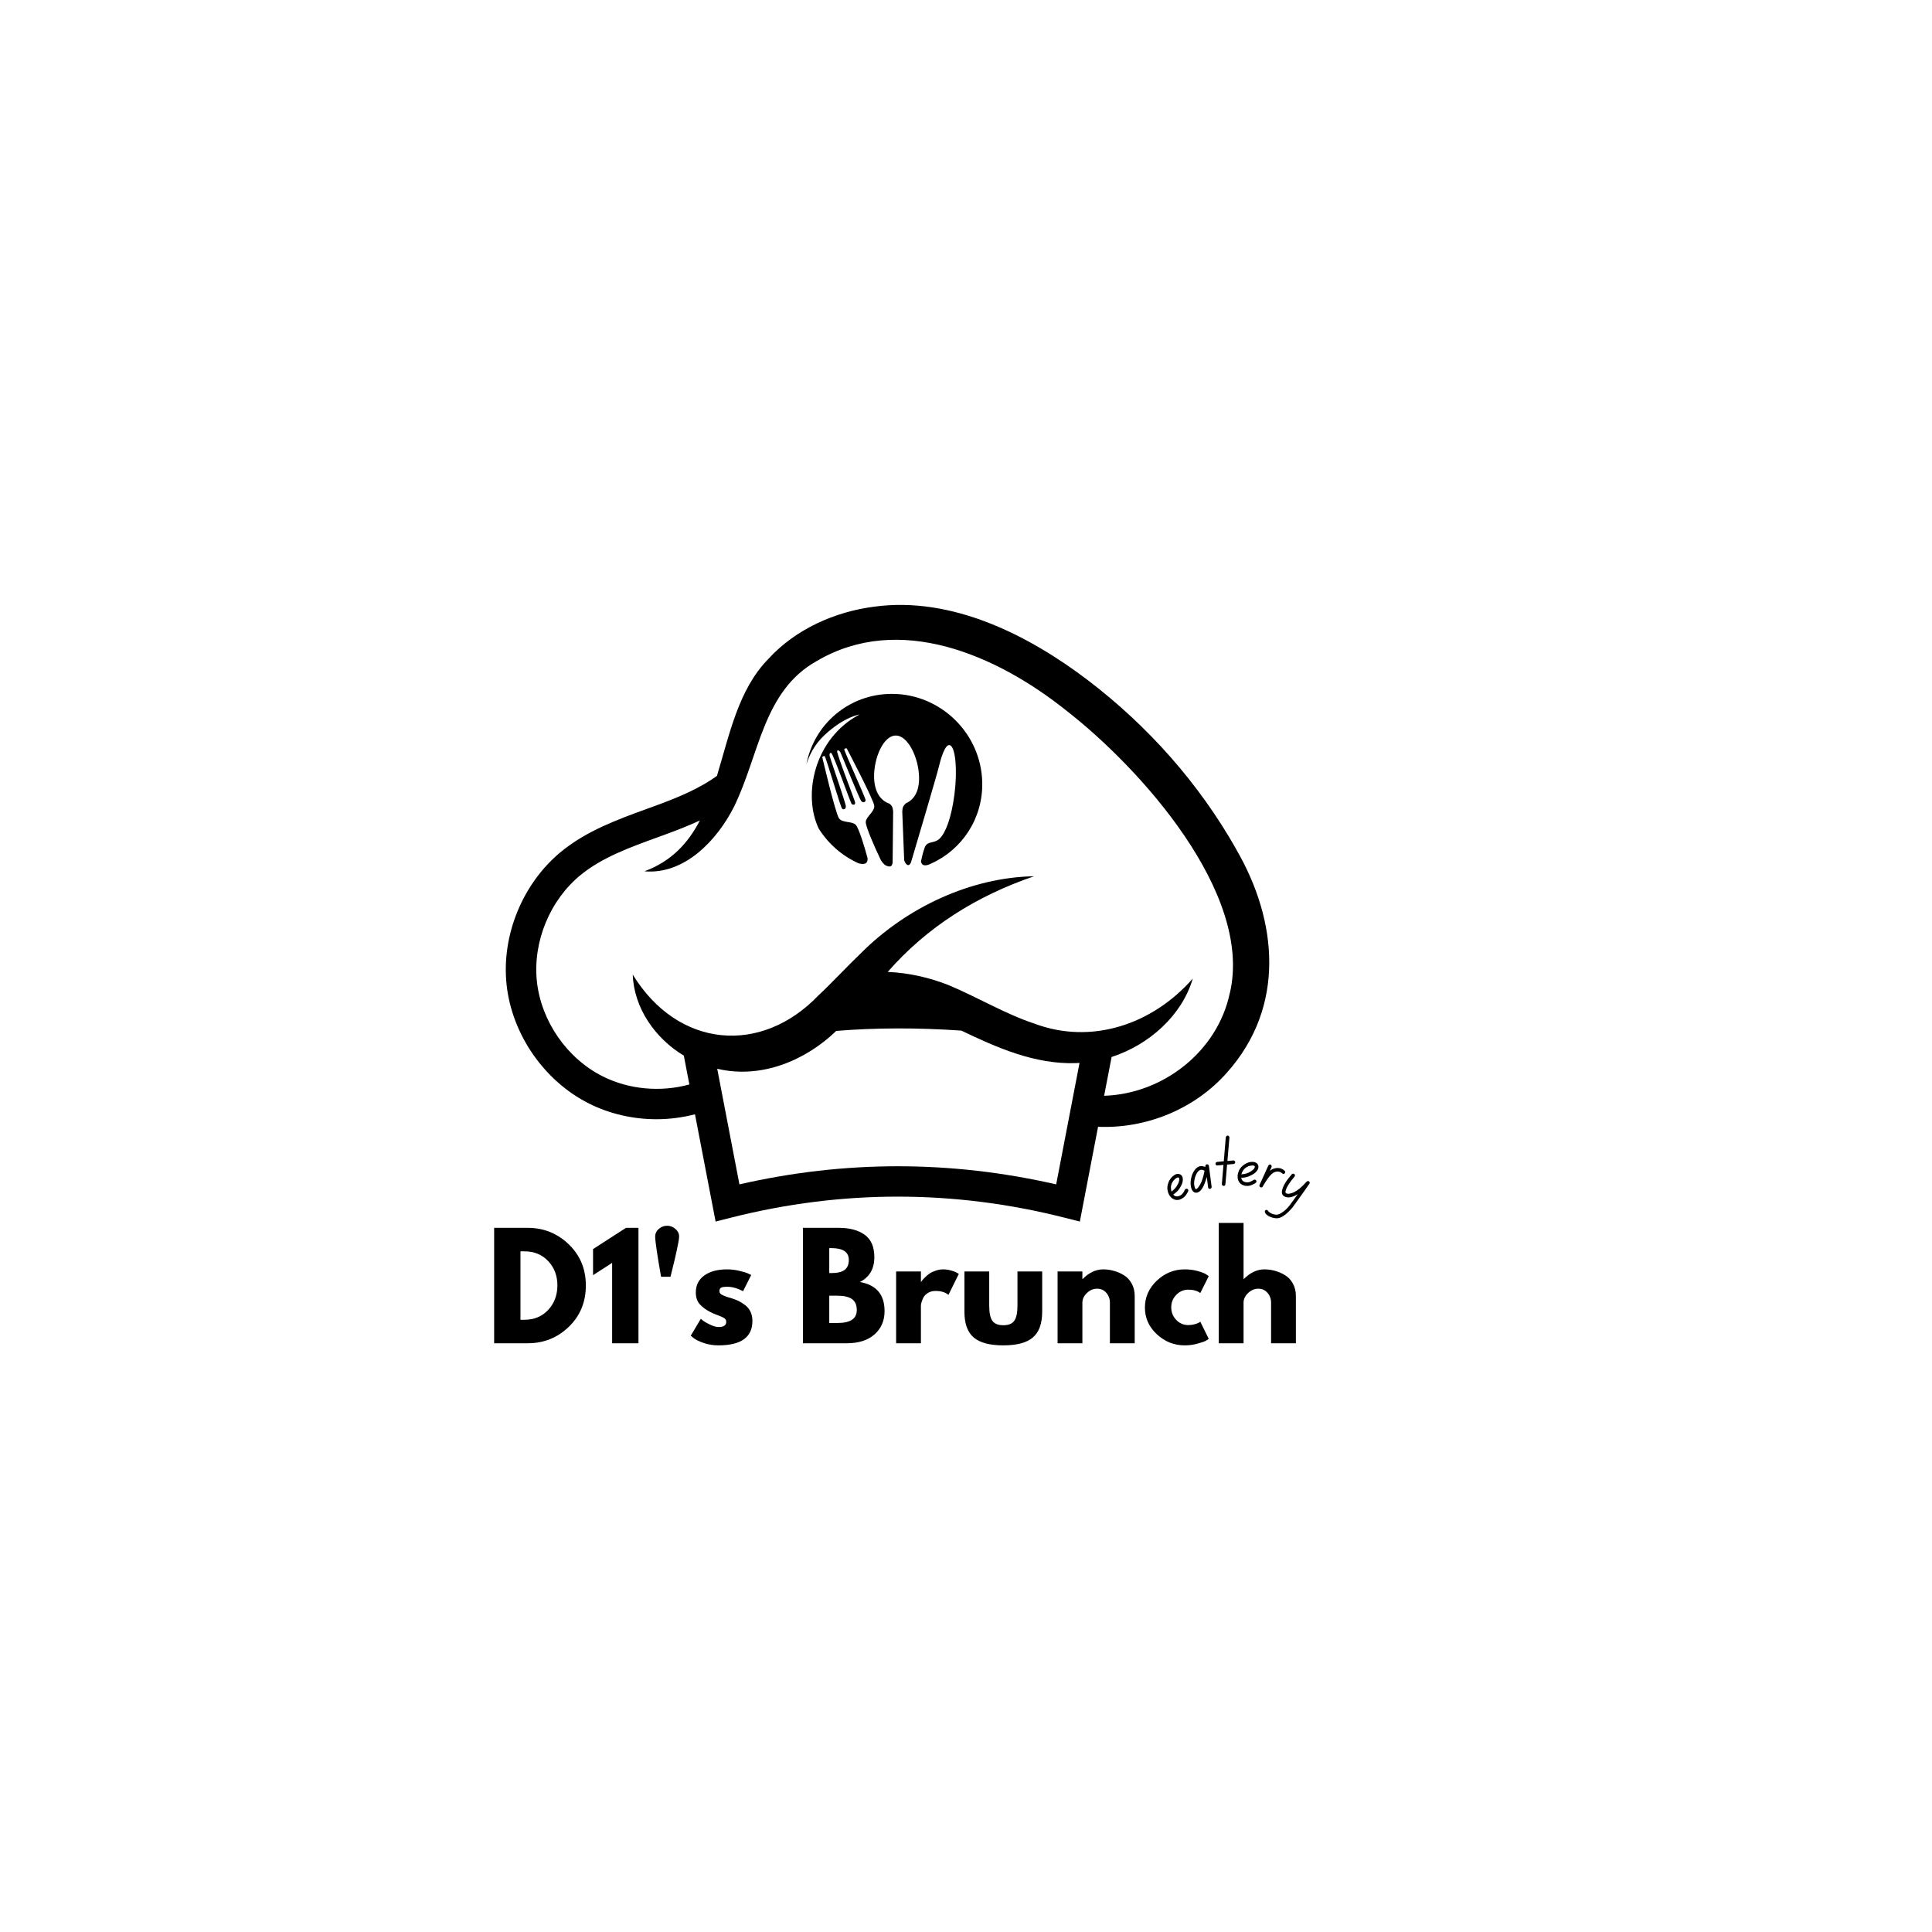 <svg xmlns="http://www.w3.org/2000/svg" xmlns:xlink="http://www.w3.org/1999/xlink" width="500" zoomAndPan="magnify" viewBox="0 0 375 375" height="500" preserveAspectRatio="xMidYMid meet" version="1.0"><defs><g/><clipPath id="4b4c0004b6"><path d="M 98 117 L 247 117 L 247 237.164 L 98 237.164 Z M 98 117 " clip-rule="nonzero"/></clipPath><clipPath id="bcd8c1a8cc"><path d="M 156.52 134.68 L 190.656 134.68 L 190.656 168.184 L 156.52 168.184 Z M 156.52 134.68 " clip-rule="nonzero"/></clipPath></defs><g clip-path="url(#4b4c0004b6)"><path fill="#000000" d="M 239.926 164.789 C 232.703 152.039 222.836 140.938 211.211 132.07 C 199.738 123.332 184.824 115.703 169.715 117.75 C 162.055 118.734 154.434 122.098 149.129 127.91 C 143.336 133.805 141.602 142.547 139.156 150.605 C 135.758 153.051 131.699 154.738 127.793 156.184 C 127.043 156.461 126.285 156.738 125.535 157.008 C 119.859 159.074 113.988 161.215 109.062 165.188 C 101.508 171.297 97.293 181.477 98.328 191.117 C 99.359 200.773 105.637 209.832 114.32 214.191 C 118.344 216.215 122.883 217.242 127.438 217.242 C 129.945 217.242 132.461 216.906 134.895 216.285 L 138.898 237.102 L 141.926 236.336 C 163.375 230.91 185.121 230.91 206.57 236.336 L 209.598 237.102 L 213.133 218.711 C 222.48 219.102 231.906 215.277 238.148 208.195 C 249.551 195.418 248.062 178.75 239.906 164.785 Z M 204.992 229.887 C 184.578 225.199 163.938 225.199 143.523 229.887 L 139.211 207.441 C 139.273 207.453 139.34 207.473 139.406 207.488 C 147.812 209.414 156.359 205.844 162.312 200.102 C 169.859 199.477 178.012 199.453 186.598 200.039 C 193.512 203.359 200.871 206.605 208.797 206.352 C 209.043 206.352 209.285 206.32 209.535 206.309 L 205.004 229.887 Z M 238.699 192.77 C 236.312 204.102 225.738 212.332 214.309 212.691 L 215.762 205.16 C 223.066 202.793 229.426 197.082 231.516 189.941 C 223.648 198.906 211.789 202.832 200.734 198.668 C 195.148 196.82 189.73 193.559 184.199 191.242 C 180.41 189.73 176.375 188.828 172.305 188.648 C 179.898 179.961 189.535 173.898 200.711 170.082 C 188.43 170.297 176.074 176.113 167.289 184.828 C 164.297 187.699 161.594 190.652 158.836 193.23 C 147.762 204.797 131.621 203.523 122.816 189.168 C 123.039 195.613 127.129 201.535 132.73 204.898 L 133.805 210.496 C 128.199 212.027 122.074 211.477 116.984 208.918 C 110.047 205.438 105.031 198.195 104.211 190.484 C 103.391 182.781 106.754 174.648 112.785 169.766 C 116.945 166.414 122.109 164.531 127.574 162.543 C 128.34 162.266 129.102 161.98 129.863 161.707 C 131.77 160.996 133.809 160.195 135.848 159.25 C 133.594 163.594 130.375 167.164 125.082 169.121 C 132.867 169.801 139.168 163.098 142.434 156.66 C 147.383 146.664 148.066 134.105 158.559 128.293 C 174.535 118.883 193.418 127.133 206.824 137.805 C 221.297 149.008 243.258 173.406 238.715 192.75 Z M 238.699 192.77 " fill-opacity="1" fill-rule="nonzero"/></g><g clip-path="url(#bcd8c1a8cc)"><path fill="#000000" d="M 190.652 151.883 C 190.465 142.387 182.605 134.68 173.109 134.68 C 164.805 134.68 157.988 140.559 156.52 148.371 C 157.039 146.688 158.055 144.523 160.027 142.688 C 163.891 139.082 166.82 138.695 166.82 138.695 C 158.02 143.328 155.758 154.309 158.934 160.863 C 160.781 163.793 163.48 166.148 166.668 167.578 C 167.559 167.793 168.422 167.832 168.402 166.629 L 168.41 166.629 C 167.871 164.57 166.676 160.633 166.086 160.082 C 165.316 159.359 163.574 159.75 162.875 158.879 C 162.176 158 159.594 146.941 159.594 146.941 C 159.594 146.941 159.824 146.676 160.062 146.766 C 160.301 146.875 163.164 156.734 163.449 156.957 C 163.738 157.18 163.688 157.051 163.855 157.059 C 163.977 157.023 164.148 157 164.184 156.539 C 164.223 156.07 161.027 146.867 161.02 146.715 C 161.004 146.559 160.969 146.078 161.328 146.141 C 161.688 146.199 165.078 155.777 165.285 156.016 C 165.5 156.25 165.625 156.195 165.781 156.18 C 165.891 156.094 165.984 156.086 165.984 155.785 C 165.992 155.488 162.258 146.02 162.488 145.746 C 162.719 145.465 163.012 145.852 163.105 145.984 C 163.199 146.113 166.84 155.164 167.172 155.488 C 167.496 155.812 167.633 155.727 167.746 155.684 C 167.883 155.566 167.934 155.691 168.012 155.34 C 168.086 154.977 163.762 145.652 163.867 145.422 C 163.984 145.199 164.344 145.258 164.344 145.258 C 164.344 145.258 169.648 155.34 169.699 156.438 C 169.746 157.547 168.145 158.477 168.043 159.512 C 167.957 160.312 169.84 164.621 170.922 166.836 C 171.152 167.254 171.539 167.824 172.051 168.039 C 172.906 168.406 173.254 168.062 173.258 167.195 L 173.359 157.469 C 173.324 157.137 173.266 156.812 173.152 156.574 C 173.023 156.324 172.836 156.129 172.664 156 C 170.965 155.43 169.719 153.785 169.66 150.855 C 169.598 147.141 171.461 142.766 173.871 142.766 C 176.281 142.766 178.316 147.141 178.391 150.855 C 178.449 153.617 177.398 155.238 175.871 155.891 C 175.691 156.051 175.445 156.297 175.297 156.59 C 175.195 156.801 175.145 157.164 175.129 157.527 L 175.504 167.004 L 175.512 167.004 C 175.512 167.004 175.812 167.945 176.324 167.918 C 176.586 167.902 176.758 167.578 176.863 167.27 L 176.855 167.27 C 176.855 167.27 176.895 167.141 176.965 166.91 C 176.996 166.773 177.008 166.68 177.008 166.68 L 177.031 166.688 C 177.914 163.707 181.895 150.266 182.195 148.953 C 182.543 147.48 183.465 144.113 184.465 144.68 C 185.465 145.25 185.859 149.504 185.262 154.152 C 184.656 158.801 183.562 161.555 182.441 162.715 C 181.312 163.867 180.004 163.09 179.477 164.527 C 179.125 165.504 178.879 166.602 178.758 167.211 C 178.793 167.414 178.93 167.875 179.406 167.945 C 179.648 167.988 179.93 167.93 180.176 167.859 C 180.371 167.773 180.57 167.695 180.766 167.602 C 186.715 164.914 190.789 158.895 190.652 151.883 " fill-opacity="1" fill-rule="evenodd"/></g><g fill="#000000" fill-opacity="1"><g transform="translate(94.288, 260.728)"><g><path d="M 1.625 -22.406 L 8.125 -22.406 C 11.238 -22.406 13.898 -21.336 16.109 -19.203 C 18.316 -17.078 19.422 -14.414 19.422 -11.219 C 19.422 -7.988 18.316 -5.312 16.109 -3.188 C 13.91 -1.062 11.25 0 8.125 0 L 1.625 0 Z M 6.734 -4.562 L 7.516 -4.562 C 9.379 -4.562 10.906 -5.191 12.094 -6.453 C 13.281 -7.711 13.883 -9.289 13.906 -11.188 C 13.906 -13.094 13.312 -14.676 12.125 -15.938 C 10.938 -17.207 9.398 -17.844 7.516 -17.844 L 6.734 -17.844 Z M 6.734 -4.562 "/></g></g></g><g fill="#000000" fill-opacity="1"><g transform="translate(114.33, 260.728)"><g><path d="M 0.781 -13.219 L 0.781 -18.281 L 7.172 -22.406 L 9.594 -22.406 L 9.594 0 L 4.484 0 L 4.484 -15.609 Z M 0.781 -13.219 "/></g></g></g><g fill="#000000" fill-opacity="1"><g transform="translate(125.546, 260.728)"><g><path d="M 2.312 -22.188 C 2.781 -22.602 3.32 -22.812 3.938 -22.812 C 4.551 -22.812 5.094 -22.602 5.562 -22.188 C 6.031 -21.77 6.266 -21.301 6.266 -20.781 L 6.266 -20.672 C 6.266 -20.305 6.125 -19.473 5.844 -18.172 C 5.57 -16.879 5.289 -15.676 5 -14.562 L 4.594 -12.906 L 2.766 -12.906 C 2.004 -17.25 1.625 -19.836 1.625 -20.672 L 1.625 -20.781 C 1.625 -21.301 1.852 -21.77 2.312 -22.188 Z M 2.312 -22.188 "/></g></g></g><g fill="#000000" fill-opacity="1"><g transform="translate(133.449, 260.728)"><g><path d="M 7.688 -14.344 C 8.477 -14.344 9.266 -14.25 10.047 -14.062 C 10.828 -13.883 11.406 -13.707 11.781 -13.531 L 12.359 -13.25 L 10.781 -10.109 C 9.695 -10.68 8.664 -10.969 7.688 -10.969 C 7.145 -10.969 6.758 -10.91 6.531 -10.797 C 6.301 -10.68 6.188 -10.457 6.188 -10.125 C 6.188 -10.051 6.195 -9.977 6.219 -9.906 C 6.238 -9.832 6.273 -9.766 6.328 -9.703 C 6.379 -9.641 6.426 -9.586 6.469 -9.547 C 6.52 -9.504 6.598 -9.453 6.703 -9.391 C 6.816 -9.336 6.906 -9.297 6.969 -9.266 C 7.031 -9.242 7.133 -9.203 7.281 -9.141 C 7.426 -9.086 7.535 -9.047 7.609 -9.016 C 7.68 -8.992 7.801 -8.957 7.969 -8.906 C 8.145 -8.852 8.273 -8.816 8.359 -8.797 C 8.922 -8.629 9.41 -8.445 9.828 -8.25 C 10.242 -8.051 10.68 -7.781 11.141 -7.438 C 11.609 -7.094 11.969 -6.656 12.219 -6.125 C 12.469 -5.602 12.594 -5.008 12.594 -4.344 C 12.594 -1.176 10.395 0.406 6 0.406 C 5.008 0.406 4.062 0.254 3.156 -0.047 C 2.258 -0.359 1.613 -0.672 1.219 -0.984 L 0.625 -1.469 L 2.578 -4.75 C 2.723 -4.625 2.91 -4.473 3.141 -4.297 C 3.379 -4.129 3.805 -3.895 4.422 -3.594 C 5.035 -3.301 5.57 -3.156 6.031 -3.156 C 7.02 -3.156 7.516 -3.488 7.516 -4.156 C 7.516 -4.457 7.391 -4.691 7.141 -4.859 C 6.891 -5.035 6.457 -5.234 5.844 -5.453 C 5.238 -5.672 4.766 -5.875 4.422 -6.062 C 3.555 -6.508 2.867 -7.02 2.359 -7.594 C 1.859 -8.164 1.609 -8.922 1.609 -9.859 C 1.609 -11.266 2.156 -12.363 3.25 -13.156 C 4.344 -13.945 5.82 -14.344 7.688 -14.344 Z M 7.688 -14.344 "/></g></g></g><g fill="#000000" fill-opacity="1"><g transform="translate(146.81, 260.728)"><g/></g></g><g fill="#000000" fill-opacity="1"><g transform="translate(154.224, 260.728)"><g><path d="M 1.625 -22.406 L 8.578 -22.406 C 10.68 -22.406 12.359 -21.957 13.609 -21.062 C 14.859 -20.164 15.484 -18.711 15.484 -16.703 C 15.484 -14.453 14.551 -12.848 12.688 -11.891 C 15.875 -11.328 17.469 -9.445 17.469 -6.25 C 17.469 -4.363 16.812 -2.848 15.5 -1.703 C 14.195 -0.566 12.406 0 10.125 0 L 1.625 0 Z M 6.734 -13.625 L 7.141 -13.625 C 8.285 -13.625 9.133 -13.82 9.688 -14.219 C 10.25 -14.625 10.531 -15.281 10.531 -16.188 C 10.531 -17.707 9.398 -18.469 7.141 -18.469 L 6.734 -18.469 Z M 6.734 -3.938 L 8.344 -3.938 C 10.832 -3.938 12.078 -4.77 12.078 -6.438 C 12.078 -7.426 11.766 -8.141 11.141 -8.578 C 10.516 -9.016 9.582 -9.234 8.344 -9.234 L 6.734 -9.234 Z M 6.734 -3.938 "/></g></g></g><g fill="#000000" fill-opacity="1"><g transform="translate(172.311, 260.728)"><g><path d="M 1.625 0 L 1.625 -13.938 L 6.438 -13.938 L 6.438 -11.922 L 6.484 -11.922 C 6.523 -11.992 6.586 -12.082 6.672 -12.188 C 6.754 -12.301 6.93 -12.492 7.203 -12.766 C 7.473 -13.035 7.758 -13.281 8.062 -13.5 C 8.375 -13.719 8.773 -13.91 9.266 -14.078 C 9.754 -14.254 10.25 -14.344 10.75 -14.344 C 11.281 -14.344 11.797 -14.27 12.297 -14.125 C 12.805 -13.977 13.18 -13.832 13.422 -13.688 L 13.797 -13.469 L 11.781 -9.391 C 11.188 -9.898 10.352 -10.156 9.281 -10.156 C 8.707 -10.156 8.211 -10.023 7.797 -9.766 C 7.379 -9.516 7.082 -9.207 6.906 -8.844 C 6.738 -8.488 6.617 -8.18 6.547 -7.922 C 6.473 -7.672 6.438 -7.473 6.438 -7.328 L 6.438 0 Z M 1.625 0 "/></g></g></g><g fill="#000000" fill-opacity="1"><g transform="translate(185.835, 260.728)"><g><path d="M 6.172 -13.938 L 6.172 -7.312 C 6.172 -5.926 6.375 -4.941 6.781 -4.359 C 7.195 -3.785 7.906 -3.5 8.906 -3.5 C 9.906 -3.5 10.613 -3.785 11.031 -4.359 C 11.445 -4.941 11.656 -5.926 11.656 -7.312 L 11.656 -13.938 L 16.453 -13.938 L 16.453 -6.141 C 16.453 -3.816 15.848 -2.145 14.641 -1.125 C 13.441 -0.102 11.531 0.406 8.906 0.406 C 6.281 0.406 4.363 -0.102 3.156 -1.125 C 1.957 -2.145 1.359 -3.816 1.359 -6.141 L 1.359 -13.938 Z M 6.172 -13.938 "/></g></g></g><g fill="#000000" fill-opacity="1"><g transform="translate(203.651, 260.728)"><g><path d="M 1.625 0 L 1.625 -13.938 L 6.438 -13.938 L 6.438 -12.469 L 6.484 -12.469 C 7.734 -13.719 9.066 -14.344 10.484 -14.344 C 11.172 -14.344 11.852 -14.25 12.531 -14.062 C 13.207 -13.883 13.859 -13.602 14.484 -13.219 C 15.109 -12.844 15.613 -12.305 16 -11.609 C 16.395 -10.91 16.594 -10.098 16.594 -9.172 L 16.594 0 L 11.781 0 L 11.781 -7.875 C 11.781 -8.602 11.551 -9.238 11.094 -9.781 C 10.633 -10.32 10.031 -10.594 9.281 -10.594 C 8.562 -10.594 7.906 -10.312 7.312 -9.75 C 6.727 -9.188 6.438 -8.562 6.438 -7.875 L 6.438 0 Z M 1.625 0 "/></g></g></g><g fill="#000000" fill-opacity="1"><g transform="translate(221.602, 260.728)"><g><path d="M 9.047 -10.406 C 8.141 -10.406 7.359 -10.066 6.703 -9.391 C 6.055 -8.723 5.734 -7.922 5.734 -6.984 C 5.734 -6.023 6.055 -5.207 6.703 -4.531 C 7.359 -3.863 8.141 -3.531 9.047 -3.531 C 9.473 -3.531 9.879 -3.582 10.266 -3.688 C 10.66 -3.801 10.953 -3.91 11.141 -4.016 L 11.375 -4.188 L 13.016 -0.844 C 12.879 -0.75 12.695 -0.633 12.469 -0.5 C 12.25 -0.363 11.734 -0.18 10.922 0.047 C 10.117 0.285 9.258 0.406 8.344 0.406 C 6.289 0.406 4.488 -0.312 2.938 -1.75 C 1.395 -3.188 0.625 -4.91 0.625 -6.922 C 0.625 -8.953 1.395 -10.695 2.938 -12.156 C 4.488 -13.613 6.289 -14.344 8.344 -14.344 C 9.258 -14.344 10.109 -14.234 10.891 -14.016 C 11.672 -13.797 12.223 -13.578 12.547 -13.359 L 13.016 -13.031 L 11.375 -9.75 C 10.781 -10.188 10.004 -10.406 9.047 -10.406 Z M 9.047 -10.406 "/></g></g></g><g fill="#000000" fill-opacity="1"><g transform="translate(234.936, 260.728)"><g><path d="M 1.625 0 L 1.625 -23.359 L 6.438 -23.359 L 6.438 -12.469 L 6.484 -12.469 C 7.734 -13.719 9.066 -14.344 10.484 -14.344 C 11.172 -14.344 11.852 -14.25 12.531 -14.062 C 13.207 -13.883 13.859 -13.602 14.484 -13.219 C 15.109 -12.844 15.613 -12.305 16 -11.609 C 16.395 -10.91 16.594 -10.098 16.594 -9.172 L 16.594 0 L 11.781 0 L 11.781 -7.875 C 11.781 -8.602 11.551 -9.238 11.094 -9.781 C 10.633 -10.32 10.031 -10.594 9.281 -10.594 C 8.562 -10.594 7.906 -10.312 7.312 -9.75 C 6.727 -9.188 6.438 -8.562 6.438 -7.875 L 6.438 0 Z M 1.625 0 "/></g></g></g><g fill="#000000" fill-opacity="1"><g transform="translate(227.392, 233.767)"><g><path d="M 2.594 -2.844 C 2.633 -2.914 2.695 -2.969 2.781 -3 C 2.863 -3.039 2.953 -3.047 3.047 -3.016 C 3.141 -2.984 3.203 -2.922 3.234 -2.828 C 3.273 -2.742 3.273 -2.656 3.234 -2.562 C 3.129 -2.312 2.973 -2.047 2.766 -1.766 C 2.555 -1.484 2.281 -1.254 1.938 -1.078 C 1.852 -1.023 1.754 -0.977 1.641 -0.938 C 1.141 -0.77 0.664 -0.828 0.219 -1.109 C -0.031 -1.273 -0.25 -1.508 -0.438 -1.812 C -0.457 -1.82 -0.473 -1.844 -0.484 -1.875 C -0.484 -1.875 -0.484 -1.883 -0.484 -1.906 C -0.641 -2.188 -0.742 -2.52 -0.797 -2.906 C -0.836 -3.289 -0.789 -3.68 -0.656 -4.078 C -0.531 -4.484 -0.32 -4.852 -0.031 -5.188 C 0.164 -5.406 0.375 -5.582 0.594 -5.719 C 0.812 -5.852 1.02 -5.914 1.219 -5.906 C 1.582 -5.914 1.852 -5.781 2.031 -5.5 C 2.156 -5.289 2.207 -5.031 2.188 -4.719 C 2.176 -4.414 2.094 -4.098 1.938 -3.766 C 1.688 -3.242 1.41 -2.832 1.109 -2.531 C 0.805 -2.238 0.547 -2.031 0.328 -1.906 C 0.41 -1.82 0.492 -1.742 0.578 -1.672 C 0.836 -1.523 1.113 -1.504 1.406 -1.609 C 1.727 -1.703 1.984 -1.875 2.172 -2.125 C 2.367 -2.375 2.508 -2.613 2.594 -2.844 Z M -0.094 -3 C -0.082 -2.832 -0.051 -2.66 0 -2.484 C 0.176 -2.609 0.383 -2.797 0.625 -3.047 C 0.875 -3.305 1.102 -3.648 1.312 -4.078 C 1.414 -4.328 1.477 -4.539 1.5 -4.719 C 1.52 -4.906 1.504 -5.047 1.453 -5.141 C 1.43 -5.141 1.406 -5.156 1.375 -5.188 C 1.344 -5.219 1.289 -5.227 1.219 -5.219 C 1.164 -5.219 1.094 -5.191 1 -5.141 C 0.926 -5.109 0.844 -5.055 0.75 -4.984 C 0.664 -4.91 0.578 -4.82 0.484 -4.719 C 0.254 -4.477 0.086 -4.203 -0.016 -3.891 C -0.117 -3.586 -0.145 -3.289 -0.094 -3 Z M -0.094 -3 "/></g></g></g><g fill="#000000" fill-opacity="1"><g transform="translate(231.226, 231.739)"><g><path d="M 3.078 -5.75 C 3.172 -5.738 3.25 -5.707 3.312 -5.656 C 3.375 -5.602 3.41 -5.535 3.422 -5.453 L 3.953 -1.359 C 3.953 -1.266 3.922 -1.18 3.859 -1.109 C 3.805 -1.035 3.738 -0.992 3.656 -0.984 C 3.551 -0.961 3.457 -0.984 3.375 -1.047 C 3.301 -1.109 3.266 -1.188 3.266 -1.281 L 3.016 -3.297 C 2.891 -2.859 2.742 -2.422 2.578 -1.984 C 2.41 -1.547 2.207 -1.172 1.969 -0.859 C 1.738 -0.547 1.473 -0.348 1.172 -0.266 C 1.117 -0.254 1.066 -0.242 1.016 -0.234 C 0.68 -0.203 0.406 -0.359 0.188 -0.703 C 0.031 -0.941 -0.066 -1.273 -0.109 -1.703 C -0.16 -2.141 -0.129 -2.602 -0.016 -3.094 C 0.086 -3.594 0.281 -4.062 0.562 -4.5 C 0.906 -5.031 1.32 -5.328 1.812 -5.391 C 1.988 -5.41 2.148 -5.398 2.297 -5.359 C 2.453 -5.328 2.586 -5.281 2.703 -5.219 C 2.723 -5.281 2.734 -5.359 2.734 -5.453 C 2.773 -5.648 2.891 -5.75 3.078 -5.75 Z M 0.922 -0.922 C 1.141 -0.973 1.41 -1.285 1.734 -1.859 C 2.066 -2.43 2.348 -3.312 2.578 -4.5 C 2.492 -4.551 2.391 -4.598 2.266 -4.641 C 2.148 -4.691 2.023 -4.707 1.891 -4.688 C 1.859 -4.688 1.828 -4.68 1.797 -4.672 C 1.566 -4.609 1.348 -4.426 1.141 -4.125 C 0.91 -3.738 0.75 -3.344 0.656 -2.938 C 0.562 -2.531 0.531 -2.156 0.562 -1.812 C 0.602 -1.477 0.672 -1.223 0.766 -1.047 C 0.785 -1.023 0.812 -0.992 0.844 -0.953 C 0.875 -0.922 0.898 -0.91 0.922 -0.922 Z M 0.922 -0.922 "/></g></g></g><g fill="#000000" fill-opacity="1"><g transform="translate(235.803, 230.449)"><g><path d="M 3.578 -5.203 C 3.672 -5.211 3.754 -5.188 3.828 -5.125 C 3.898 -5.062 3.941 -4.984 3.953 -4.891 C 3.961 -4.797 3.938 -4.711 3.875 -4.641 C 3.812 -4.566 3.734 -4.523 3.641 -4.516 L 2.375 -4.406 L 2.047 -0.594 C 2.023 -0.395 1.922 -0.285 1.734 -0.266 C 1.711 -0.266 1.691 -0.27 1.672 -0.281 C 1.578 -0.281 1.5 -0.316 1.438 -0.391 C 1.383 -0.461 1.359 -0.547 1.359 -0.641 L 1.672 -4.344 L 0.5 -4.234 C 0.406 -4.223 0.32 -4.25 0.25 -4.312 C 0.176 -4.375 0.133 -4.453 0.125 -4.547 C 0.113 -4.641 0.141 -4.723 0.203 -4.797 C 0.266 -4.867 0.344 -4.91 0.438 -4.922 L 1.734 -5.047 L 2.125 -9.719 C 2.145 -9.801 2.191 -9.875 2.266 -9.938 C 2.336 -10.008 2.422 -10.039 2.516 -10.031 C 2.609 -10.02 2.68 -9.977 2.734 -9.906 C 2.797 -9.844 2.828 -9.758 2.828 -9.656 L 2.438 -5.109 Z M 3.578 -5.203 "/></g></g></g><g fill="#000000" fill-opacity="1"><g transform="translate(239.623, 230.047)"><g><path d="M 3.703 -1.031 C 3.773 -1.07 3.859 -1.086 3.953 -1.078 C 4.047 -1.066 4.125 -1.02 4.188 -0.938 C 4.25 -0.852 4.27 -0.766 4.25 -0.672 C 4.227 -0.586 4.18 -0.516 4.109 -0.453 C 3.879 -0.297 3.598 -0.148 3.266 -0.016 C 2.941 0.117 2.586 0.164 2.203 0.125 C 2.098 0.125 2 0.109 1.906 0.078 C 1.383 -0.047 1.008 -0.344 0.781 -0.812 C 0.645 -1.094 0.582 -1.414 0.594 -1.781 C 0.582 -1.801 0.582 -1.828 0.594 -1.859 C 0.594 -1.859 0.598 -1.863 0.609 -1.875 C 0.629 -2.195 0.719 -2.535 0.875 -2.891 C 1.051 -3.234 1.301 -3.539 1.625 -3.812 C 1.945 -4.082 2.312 -4.285 2.719 -4.422 C 3.008 -4.504 3.281 -4.539 3.531 -4.531 C 3.789 -4.52 4.004 -4.461 4.172 -4.359 C 4.484 -4.172 4.641 -3.91 4.641 -3.578 C 4.641 -3.328 4.551 -3.078 4.375 -2.828 C 4.195 -2.578 3.953 -2.352 3.641 -2.156 C 3.148 -1.863 2.703 -1.664 2.297 -1.562 C 1.891 -1.469 1.555 -1.43 1.297 -1.453 C 1.328 -1.328 1.359 -1.219 1.391 -1.125 C 1.535 -0.844 1.754 -0.672 2.047 -0.609 C 2.367 -0.523 2.676 -0.535 2.969 -0.641 C 3.258 -0.754 3.504 -0.883 3.703 -1.031 Z M 1.516 -2.594 C 1.43 -2.438 1.367 -2.273 1.328 -2.109 C 1.547 -2.117 1.82 -2.16 2.156 -2.234 C 2.5 -2.316 2.867 -2.488 3.266 -2.75 C 3.492 -2.895 3.66 -3.039 3.766 -3.188 C 3.879 -3.344 3.941 -3.473 3.953 -3.578 C 3.941 -3.598 3.93 -3.625 3.922 -3.656 C 3.91 -3.695 3.867 -3.738 3.797 -3.781 C 3.754 -3.801 3.68 -3.816 3.578 -3.828 C 3.492 -3.836 3.395 -3.832 3.281 -3.812 C 3.164 -3.801 3.039 -3.781 2.906 -3.75 C 2.582 -3.656 2.301 -3.504 2.062 -3.297 C 1.82 -3.098 1.641 -2.863 1.516 -2.594 Z M 1.516 -2.594 "/></g></g></g><g fill="#000000" fill-opacity="1"><g transform="translate(243.967, 230.409)"><g><path d="M 5.422 -3.125 C 5.484 -3.051 5.504 -2.961 5.484 -2.859 C 5.473 -2.754 5.438 -2.68 5.375 -2.641 C 5.289 -2.566 5.203 -2.535 5.109 -2.547 C 5.016 -2.566 4.941 -2.613 4.891 -2.688 C 4.879 -2.688 4.816 -2.727 4.703 -2.812 C 4.598 -2.895 4.43 -2.957 4.203 -3 C 3.984 -3.039 3.707 -3 3.375 -2.875 C 3.207 -2.82 3.02 -2.691 2.812 -2.484 C 2.602 -2.285 2.395 -2.047 2.188 -1.766 C 1.988 -1.484 1.789 -1.191 1.594 -0.891 C 1.406 -0.598 1.254 -0.336 1.141 -0.109 C 1.055 0.047 0.922 0.102 0.734 0.062 C 0.703 0.051 0.68 0.035 0.672 0.016 C 0.598 -0.016 0.539 -0.07 0.5 -0.156 C 0.469 -0.25 0.473 -0.336 0.516 -0.422 L 2.219 -4.172 C 2.25 -4.254 2.312 -4.312 2.406 -4.344 C 2.5 -4.375 2.586 -4.379 2.672 -4.359 C 2.742 -4.316 2.797 -4.25 2.828 -4.156 C 2.867 -4.062 2.875 -3.973 2.844 -3.891 L 2.5 -3.141 C 2.738 -3.336 2.957 -3.469 3.156 -3.531 C 3.531 -3.664 3.859 -3.723 4.141 -3.703 C 4.43 -3.68 4.664 -3.625 4.844 -3.531 C 5.031 -3.438 5.172 -3.344 5.266 -3.25 C 5.359 -3.164 5.41 -3.125 5.422 -3.125 Z M 5.422 -3.125 "/></g></g></g><g fill="#000000" fill-opacity="1"><g transform="translate(247.893, 231.42)"><g><path d="M 6.188 -2.125 C 6.258 -2.07 6.301 -1.992 6.312 -1.891 C 6.332 -1.797 6.312 -1.711 6.25 -1.641 C 6.238 -1.617 6.141 -1.477 5.953 -1.219 C 5.773 -0.957 5.551 -0.633 5.281 -0.25 C 5.02 0.133 4.734 0.535 4.422 0.953 C 4.117 1.367 3.836 1.758 3.578 2.125 C 3.316 2.488 3.102 2.781 2.938 3 C 2.707 3.281 2.43 3.57 2.109 3.875 C 1.797 4.188 1.457 4.453 1.094 4.672 C 0.738 4.891 0.383 5.016 0.031 5.047 C -0.188 5.055 -0.438 5.031 -0.719 4.969 C -1.008 4.906 -1.273 4.812 -1.516 4.688 C -1.711 4.594 -1.891 4.477 -2.047 4.344 C -2.203 4.219 -2.305 4.07 -2.359 3.906 C -2.41 3.832 -2.422 3.75 -2.391 3.656 C -2.359 3.57 -2.301 3.504 -2.219 3.453 C -2.133 3.41 -2.047 3.406 -1.953 3.438 C -1.867 3.469 -1.801 3.531 -1.75 3.625 C -1.688 3.738 -1.562 3.852 -1.375 3.969 C -1.188 4.094 -0.969 4.191 -0.719 4.266 C -0.469 4.336 -0.234 4.363 -0.016 4.344 C 0.305 4.312 0.691 4.129 1.141 3.797 C 1.598 3.473 2.02 3.062 2.406 2.562 C 2.57 2.352 2.801 2.039 3.094 1.625 C 3.383 1.219 3.688 0.797 4 0.359 C 3.344 0.773 2.754 0.988 2.234 1 C 1.773 1 1.414 0.875 1.156 0.625 C 0.977 0.426 0.898 0.18 0.922 -0.109 C 0.941 -0.398 1.023 -0.711 1.172 -1.047 C 1.316 -1.379 1.492 -1.707 1.703 -2.031 C 1.922 -2.352 2.133 -2.641 2.344 -2.891 C 2.551 -3.148 2.719 -3.352 2.844 -3.5 C 2.906 -3.562 2.984 -3.598 3.078 -3.609 C 3.172 -3.617 3.258 -3.594 3.344 -3.531 C 3.414 -3.477 3.453 -3.398 3.453 -3.297 C 3.461 -3.203 3.438 -3.117 3.375 -3.047 C 2.938 -2.535 2.57 -2.055 2.281 -1.609 C 2 -1.172 1.805 -0.789 1.703 -0.469 C 1.598 -0.156 1.586 0.039 1.672 0.125 C 1.742 0.195 1.832 0.242 1.938 0.266 C 2.039 0.285 2.133 0.297 2.219 0.297 C 2.289 0.285 2.426 0.258 2.625 0.219 C 2.832 0.176 3.086 0.078 3.391 -0.078 C 3.691 -0.234 4.035 -0.469 4.422 -0.781 C 4.805 -1.094 5.238 -1.52 5.719 -2.062 C 5.781 -2.125 5.852 -2.16 5.938 -2.172 C 6.031 -2.18 6.113 -2.164 6.188 -2.125 Z M 6.188 -2.125 "/></g></g></g></svg>